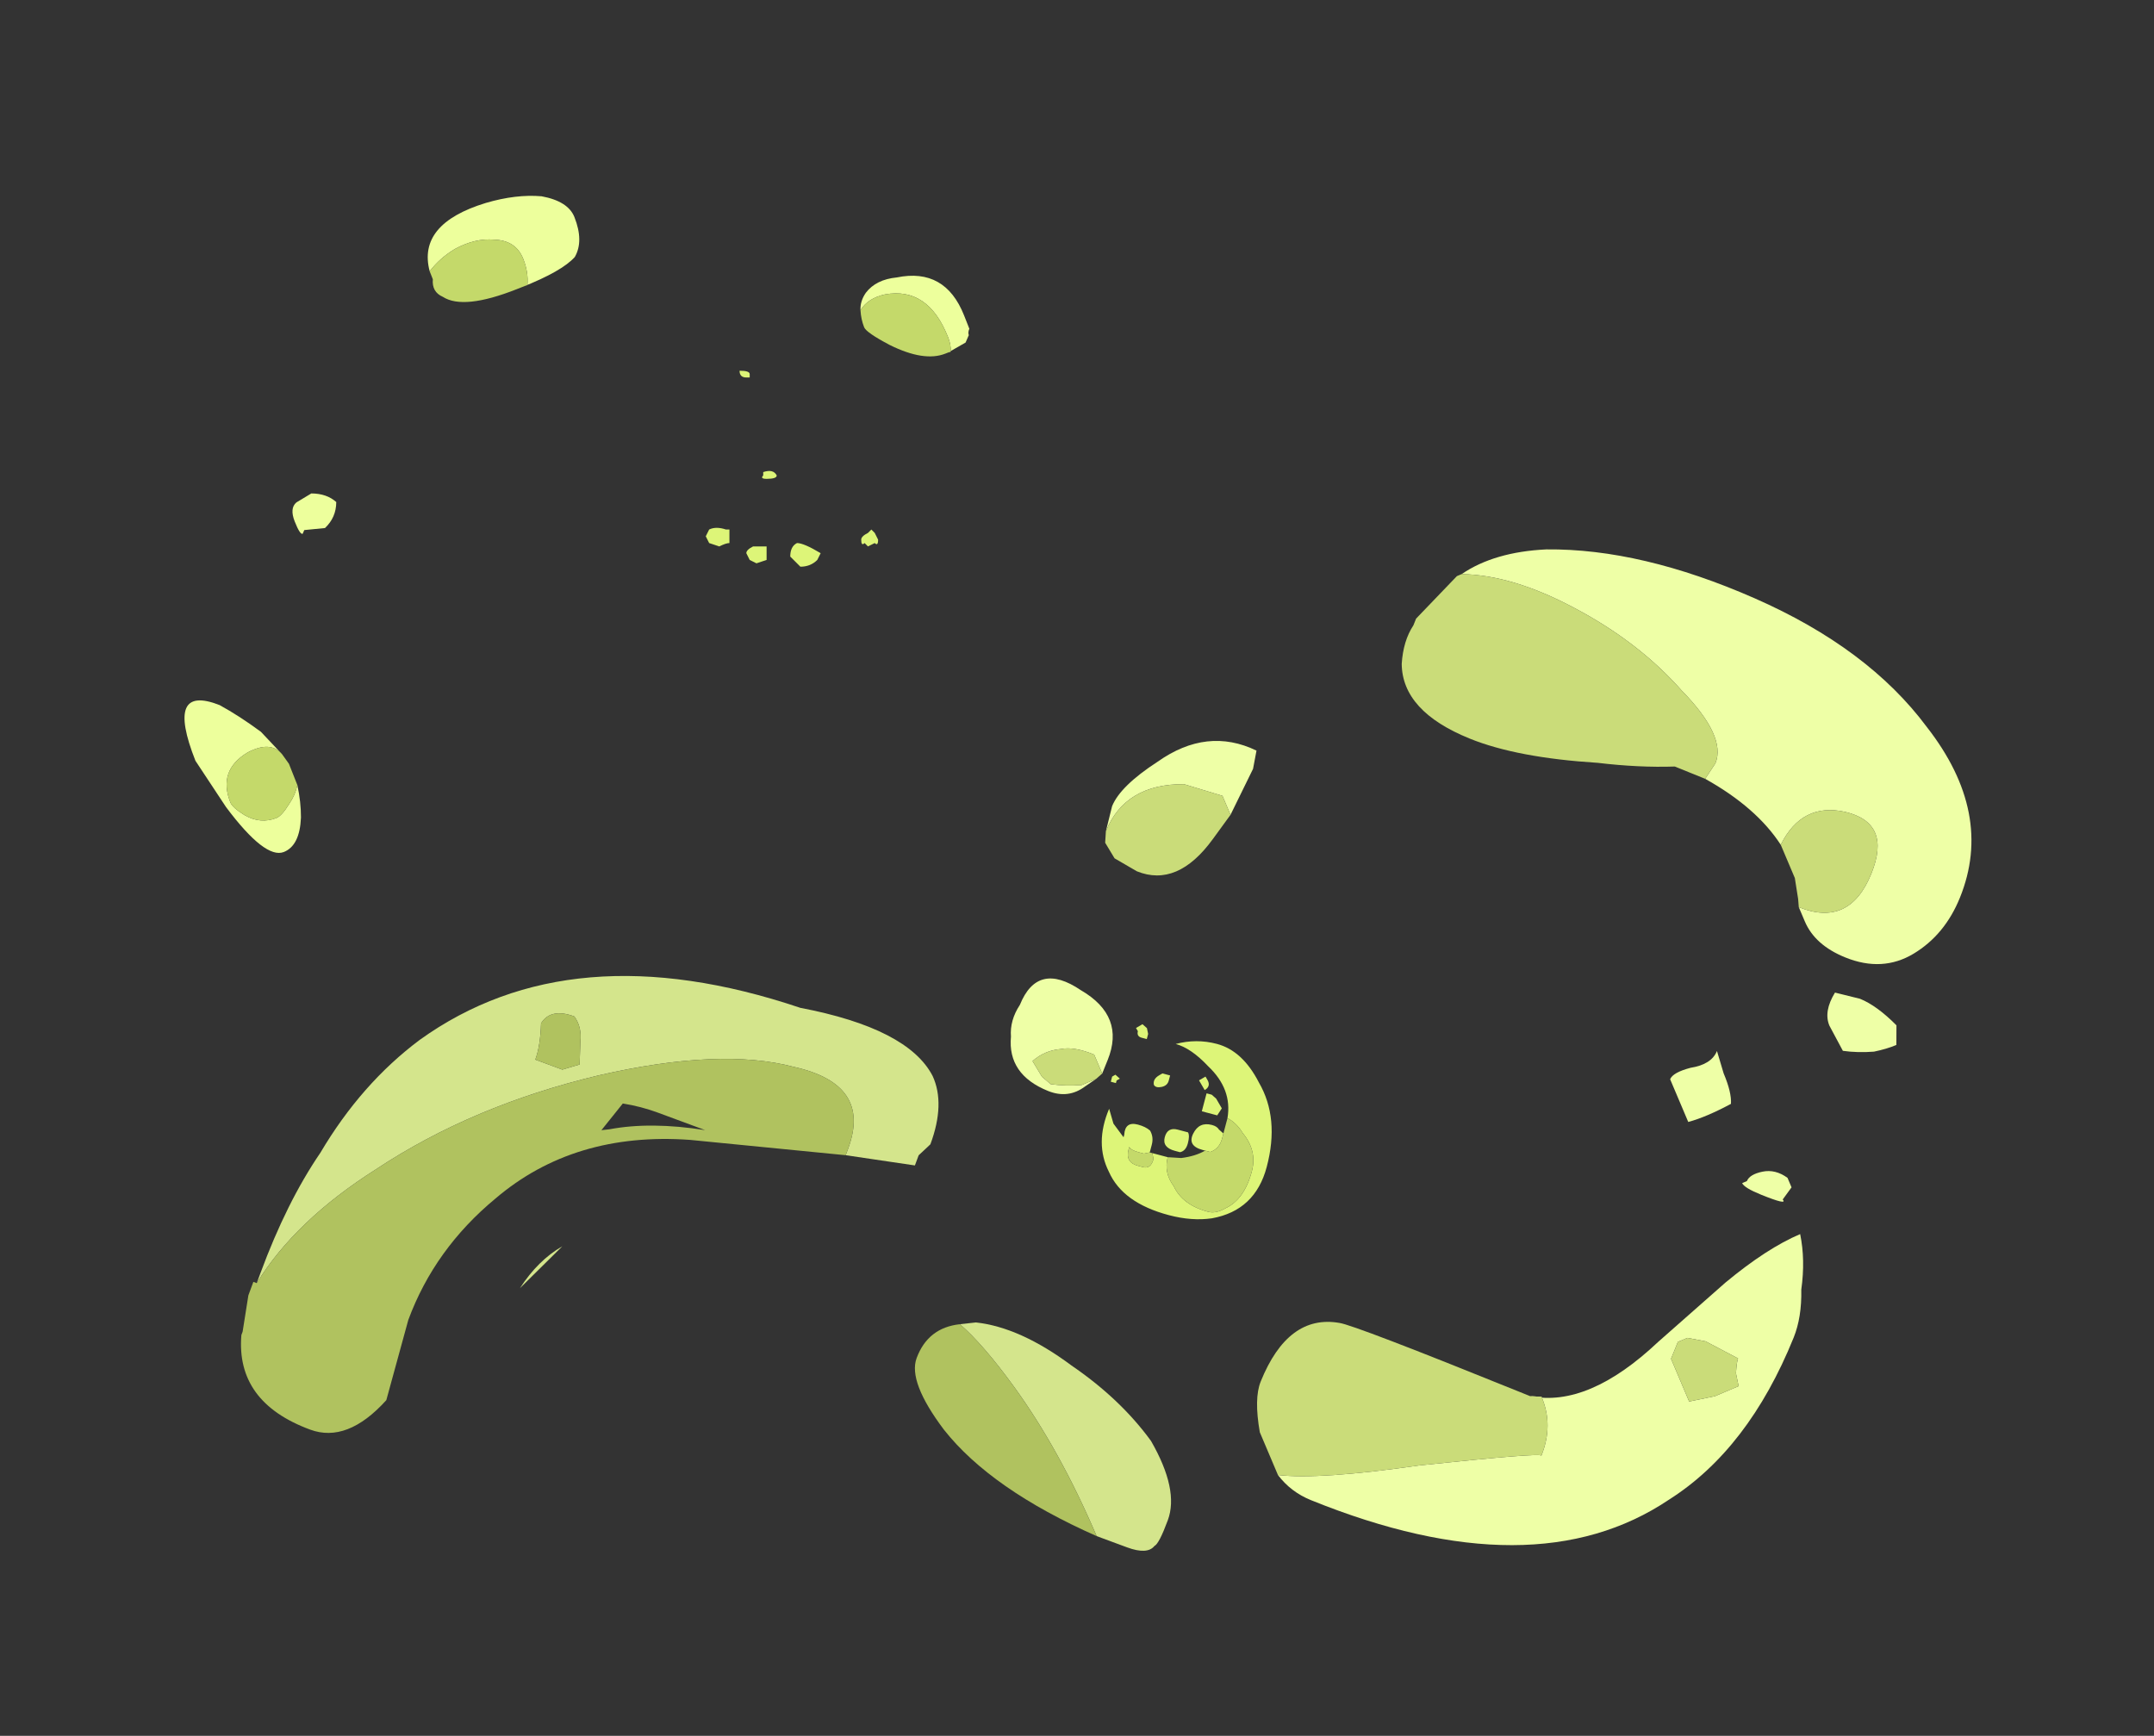 <?xml version="1.0" encoding="UTF-8" standalone="no"?>
<svg xmlns:ffdec="https://www.free-decompiler.com/flash" xmlns:xlink="http://www.w3.org/1999/xlink" ffdec:objectType="frame" height="179.8px" width="223.1px" xmlns="http://www.w3.org/2000/svg">
  <rect width="100%" height="100%" fill="#333333" stroke="none"/>
  <g transform="matrix(1.0, 0.0, 0.0, 1.0, 105.7, 97.5)">
    <use ffdec:characterId="1633" height="7.95" transform="matrix(7.0, 2.589, -2.589, 7.0, -63.147, -8.823)" width="13.05" xlink:href="#shape0"/>
    <use ffdec:characterId="1641" height="9.25" transform="matrix(5.513, -2.179, 2.179, 5.513, -101.146, -58.391)" width="15.35" xlink:href="#shape1"/>
    <use ffdec:characterId="1642" height="13.75" transform="matrix(7.0, 2.833, -2.833, 7.0, 25.29, -56.066)" width="11.55" xlink:href="#shape2"/>
    <use ffdec:characterId="1643" height="2.9" transform="matrix(7.0, 0.0, 0.0, 7.0, -32.6, -59.1)" width="2.55" xlink:href="#shape3"/>
    <use ffdec:characterId="1636" height="3.25" transform="matrix(1.406, -5.316, 5.316, 1.406, 6.327, 25.977)" width="3.35" xlink:href="#shape4"/>
  </g>
  <defs>
    <g id="shape0" transform="matrix(1.0, 0.0, 0.0, 1.0, 7.0, 7.9)">
      <path d="M-6.95 -1.6 L-6.95 -1.75 Q-6.95 -2.8 -6.75 -3.6 -6.55 -4.7 -6.0 -5.55 -4.55 -7.7 -1.2 -7.8 0.3 -8.05 0.85 -7.55 1.15 -7.25 1.15 -6.65 L1.05 -6.45 1.05 -6.3 0.1 -6.1 0.1 -6.2 Q0.1 -7.15 -1.0 -7.0 -2.05 -6.9 -3.5 -5.95 -5.0 -4.95 -5.95 -3.65 -6.75 -2.6 -6.95 -1.6 M2.4 -4.45 L2.6 -4.55 Q3.2 -4.7 4.05 -4.45 4.85 -4.25 5.45 -3.85 6.05 -3.35 6.05 -2.9 6.05 -2.55 6.0 -2.5 5.95 -2.35 5.65 -2.35 L5.2 -2.35 Q4.3 -3.3 3.4 -3.9 2.8 -4.3 2.4 -4.45 M-4.1 -6.6 Q-4.45 -6.6 -4.5 -6.35 -4.4 -6.05 -4.4 -5.85 L-4.0 -5.85 -3.8 -6.0 -3.9 -6.3 Q-3.95 -6.5 -4.1 -6.6 M-3.5 -2.8 Q-3.4 -3.25 -3.15 -3.55 L-3.5 -2.8" fill="#d4e58c" fill-rule="evenodd" stroke="none"/>
      <path d="M0.1 -6.1 L-2.0 -5.55 Q-3.55 -5.1 -4.25 -3.85 -4.8 -2.9 -4.8 -1.85 L-4.7 -0.7 Q-5.0 0.05 -5.55 0.05 -6.65 0.05 -6.9 -0.85 L-6.9 -0.9 -7.0 -1.4 -7.0 -1.6 -6.95 -1.6 Q-6.75 -2.6 -5.95 -3.65 -5.0 -4.95 -3.5 -5.95 -2.05 -6.9 -1.0 -7.0 0.1 -7.15 0.1 -6.2 L0.1 -6.1 M5.2 -2.35 Q3.6 -2.45 2.7 -3.0 2.0 -3.45 2.0 -3.8 2.0 -4.25 2.4 -4.45 2.8 -4.3 3.4 -3.9 4.3 -3.3 5.2 -2.35 M-1.85 -5.75 L-2.55 -5.75 Q-2.8 -5.75 -3.05 -5.7 L-3.2 -5.25 -3.1 -5.3 Q-2.6 -5.6 -1.85 -5.75 M-4.1 -6.6 Q-3.95 -6.5 -3.9 -6.3 L-3.8 -6.0 -4.0 -5.85 -4.4 -5.85 Q-4.4 -6.05 -4.5 -6.35 -4.45 -6.6 -4.1 -6.6" fill="#b0c25f" fill-rule="evenodd" stroke="none"/>
    </g>
    <g id="shape1" transform="matrix(1.0, 0.0, 0.0, 1.0, 9.0, 9.65)">
      <path d="M-2.05 -8.9 Q-1.95 -9.75 -0.7 -9.65 -0.15 -9.6 0.25 -9.4 0.65 -9.15 0.65 -8.85 0.65 -8.4 0.4 -8.2 0.1 -8.05 -0.65 -8.05 L-0.55 -8.05 Q-0.45 -8.25 -0.45 -8.5 -0.45 -8.85 -0.8 -9.0 -1.1 -9.15 -1.5 -9.1 -1.8 -9.05 -2.05 -8.9 M5.85 -4.25 L5.9 -4.25 Q5.95 -4.35 5.95 -4.5 5.95 -5.45 5.2 -5.6 4.9 -5.65 4.7 -5.5 4.75 -5.65 4.9 -5.75 5.15 -5.9 5.5 -5.8 6.35 -5.65 6.35 -4.75 L6.35 -4.5 Q6.3 -4.45 6.3 -4.4 L6.2 -4.3 5.85 -4.25 M-7.5 -1.4 Q-7.55 -1.1 -7.65 -0.85 -7.85 -0.4 -8.15 -0.4 -8.5 -0.4 -8.8 -1.5 L-9.0 -2.45 Q-9.0 -3.9 -8.25 -3.2 -8.0 -2.9 -7.75 -2.5 L-7.55 -2.0 Q-7.65 -2.3 -8.1 -2.25 -8.7 -2.15 -8.7 -1.55 -8.7 -1.45 -8.55 -1.25 -8.35 -1.0 -8.05 -1.0 -7.95 -1.0 -7.75 -1.15 -7.6 -1.25 -7.5 -1.4 M-5.4 -6.05 Q-5.15 -5.95 -5.05 -5.75 -5.15 -5.5 -5.4 -5.4 L-5.75 -5.5 -5.8 -5.45 Q-5.85 -5.45 -5.85 -5.7 -5.85 -5.95 -5.7 -6.0 L-5.4 -6.05" fill="#edff9c" fill-rule="evenodd" stroke="none"/>
      <path d="M-0.65 -8.05 L-0.75 -8.05 Q-1.75 -8.05 -2.0 -8.4 -2.15 -8.55 -2.05 -8.75 L-2.05 -8.9 Q-1.8 -9.05 -1.5 -9.1 -1.1 -9.15 -0.8 -9.0 -0.45 -8.85 -0.45 -8.5 -0.45 -8.25 -0.55 -8.05 L-0.65 -8.05 M5.85 -4.25 L5.8 -4.25 Q5.4 -4.25 4.95 -4.75 4.65 -5.1 4.65 -5.2 4.65 -5.35 4.7 -5.5 4.9 -5.65 5.2 -5.6 5.95 -5.45 5.95 -4.5 5.95 -4.35 5.9 -4.25 L5.85 -4.25 M-7.55 -2.0 L-7.5 -1.8 -7.5 -1.4 Q-7.6 -1.25 -7.75 -1.15 -7.95 -1.0 -8.05 -1.0 -8.35 -1.0 -8.55 -1.25 -8.7 -1.45 -8.7 -1.55 -8.7 -2.15 -8.1 -2.25 -7.65 -2.3 -7.55 -2.0" fill="#c4d96a" fill-rule="evenodd" stroke="none"/>
    </g>
    <g id="shape2" transform="matrix(1.0, 0.0, 0.0, 1.0, 2.9, 9.95)">
      <path d="M0.5 -8.75 Q0.8 -9.2 1.45 -9.5 2.65 -10.0 4.35 -9.95 6.05 -9.9 7.2 -9.2 8.5 -8.45 8.5 -7.2 8.5 -6.65 8.2 -6.25 7.9 -5.85 7.35 -5.85 6.9 -5.85 6.65 -6.1 L6.5 -6.25 Q7.25 -6.25 7.25 -7.05 7.25 -7.8 6.6 -7.7 6.0 -7.6 5.95 -6.95 5.45 -7.3 4.65 -7.4 L4.7 -7.65 Q4.7 -8.05 3.9 -8.4 3.1 -8.8 2.1 -8.9 1.15 -9.0 0.5 -8.75 M6.4 -3.75 Q6.6 -3.55 6.65 -3.4 6.4 -3.1 6.2 -2.95 L5.75 -3.4 Q5.75 -3.5 5.95 -3.65 6.2 -3.8 6.2 -4.0 L6.4 -3.75 M7.4 -5.35 L7.75 -5.4 Q8.0 -5.4 8.35 -5.25 L8.45 -5.0 Q8.35 -4.9 8.2 -4.8 8.0 -4.7 7.8 -4.65 L7.5 -4.9 Q7.35 -5.05 7.4 -5.35 M7.75 -2.75 L7.85 -2.65 7.8 -2.45 Q7.9 -2.4 7.5 -2.4 7.25 -2.4 7.2 -2.45 L7.25 -2.5 Q7.25 -2.6 7.4 -2.7 7.55 -2.8 7.75 -2.75 M8.1 0.0 Q8.05 -0.15 8.05 -0.2 L7.55 -0.25 7.3 -0.2 7.2 -0.1 7.2 0.15 7.65 0.6 7.95 0.4 8.2 0.15 8.1 0.0 M5.6 1.35 Q6.4 1.2 6.95 0.0 L7.5 -1.1 Q7.85 -1.75 8.2 -2.1 8.4 -1.8 8.5 -1.4 8.65 -1.05 8.65 -0.75 8.65 0.9 7.9 1.95 6.65 3.8 3.35 3.8 3.05 3.8 2.8 3.65 3.35 3.5 4.55 2.8 6.05 2.0 6.05 2.05 6.05 1.6 5.75 1.3 L5.6 1.35 M-2.7 -3.65 L-2.75 -4.0 Q-2.75 -4.3 -2.4 -4.8 -1.95 -5.5 -1.2 -5.45 L-1.15 -5.2 -1.2 -4.5 Q-1.3 -4.6 -1.4 -4.7 L-1.95 -4.65 Q-2.7 -4.35 -2.7 -3.65 M-1.5 -0.55 L-1.7 -0.75 Q-2.0 -0.75 -2.15 -0.65 -2.35 -0.55 -2.45 -0.35 L-2.25 -0.2 -2.1 -0.15 Q-1.9 -0.2 -1.7 -0.3 L-1.55 -0.45 -1.65 -0.3 Q-1.8 -0.05 -2.1 -0.05 -2.7 -0.05 -2.85 -0.55 -2.95 -0.75 -2.9 -1.0 -2.9 -1.65 -2.2 -1.5 -1.5 -1.4 -1.5 -0.75 L-1.5 -0.55" fill="#eeffa6" fill-rule="evenodd" stroke="none"/>
      <path d="M4.65 -7.4 L4.2 -7.4 Q3.75 -7.2 3.2 -7.05 2.15 -6.7 1.45 -6.7 0.45 -6.7 0.2 -7.3 0.1 -7.6 0.15 -7.85 L0.15 -7.95 0.45 -8.7 0.5 -8.75 Q1.15 -9.0 2.1 -8.9 3.1 -8.8 3.9 -8.4 4.7 -8.05 4.7 -7.65 L4.65 -7.4 M6.5 -6.25 L6.45 -6.35 6.3 -6.6 5.95 -6.95 Q6.0 -7.6 6.6 -7.7 7.25 -7.8 7.25 -7.05 7.25 -6.25 6.5 -6.25 M8.1 0.0 L8.2 0.15 7.95 0.4 7.65 0.6 7.2 0.15 7.2 -0.1 7.3 -0.2 7.55 -0.25 8.05 -0.2 Q8.05 -0.15 8.1 0.0 M2.8 3.65 L2.35 3.2 Q2.1 2.8 2.1 2.55 2.1 1.55 2.8 1.4 3.0 1.35 5.45 1.35 L5.6 1.35 5.75 1.3 Q6.05 1.6 6.05 2.05 6.05 2.0 4.55 2.8 3.35 3.5 2.8 3.65 M-1.2 -4.5 L-1.3 -4.1 Q-1.5 -3.3 -2.1 -3.3 L-2.45 -3.35 -2.65 -3.5 -2.7 -3.65 Q-2.7 -4.35 -1.95 -4.65 L-1.4 -4.7 Q-1.3 -4.6 -1.2 -4.5 M-1.55 -0.45 L-1.7 -0.3 Q-1.9 -0.2 -2.1 -0.15 L-2.25 -0.2 -2.45 -0.35 Q-2.35 -0.55 -2.15 -0.65 -2.0 -0.75 -1.7 -0.75 L-1.5 -0.55 -1.55 -0.45" fill="#cadc79" fill-rule="evenodd" stroke="none"/>
    </g>
    <g id="shape3" transform="matrix(1.0, 0.0, 0.0, 1.0, 1.35, 2.35)">
      <path d="M-0.7 -2.25 L-0.75 -2.25 Q-0.85 -2.25 -0.85 -2.35 -0.7 -2.35 -0.7 -2.3 L-0.7 -2.25 M-0.3 -0.8 Q-0.3 -0.75 -0.45 -0.75 -0.55 -0.75 -0.5 -0.8 L-0.5 -0.85 Q-0.35 -0.9 -0.3 -0.8 M-1.05 0.0 L-1.0 0.0 -1.0 0.2 Q-1.05 0.2 -1.15 0.25 L-1.3 0.2 -1.35 0.1 -1.3 0.0 Q-1.2 -0.05 -1.05 0.0 M-0.45 0.35 L-0.45 0.45 -0.6 0.5 -0.7 0.45 -0.75 0.35 Q-0.75 0.3 -0.65 0.25 L-0.45 0.25 -0.45 0.35 M1.15 0.05 L1.2 0.15 Q1.2 0.25 1.15 0.2 L1.05 0.25 1.0 0.2 Q0.95 0.25 0.95 0.15 0.95 0.1 1.05 0.05 L1.1 0.0 1.15 0.05 M0.35 0.35 L0.3 0.45 Q0.2 0.55 0.05 0.55 L-0.1 0.4 Q-0.1 0.25 0.0 0.2 0.1 0.2 0.35 0.35" fill="#ddf578" fill-rule="evenodd" stroke="none"/>
    </g>
    <g id="shape4" transform="matrix(1.0, 0.0, 0.0, 1.0, 1.65, 2.7)">
      <path d="M1.45 -2.25 L1.45 -2.35 Q1.45 -2.45 1.55 -2.45 L1.6 -2.5 1.7 -2.4 1.65 -2.3 1.55 -2.25 1.45 -2.25 M0.4 -0.4 Q0.95 -0.45 1.25 -1.0 1.5 -1.4 1.5 -1.7 1.7 -1.35 1.7 -0.95 1.7 -0.45 1.2 0.0 0.65 0.55 -0.3 0.55 -1.15 0.55 -1.5 -0.2 -1.65 -0.55 -1.65 -1.0 -1.65 -1.9 -1.15 -2.3 -0.7 -2.7 0.0 -2.6 L-0.25 -2.45 -0.45 -2.2 -0.4 -2.2 Q-0.15 -2.25 -0.15 -2.0 -0.15 -1.85 -0.2 -1.75 -0.3 -1.65 -0.45 -1.65 L-0.6 -1.65 -0.65 -1.75 -0.65 -1.85 Q-0.65 -2.0 -0.6 -2.05 L-0.65 -2.05 Q-0.9 -2.05 -0.9 -1.8 L-0.9 -1.7 Q-0.9 -1.55 -0.7 -1.55 L-0.6 -1.6 -0.6 -1.3 Q-0.9 -1.3 -1.1 -1.05 -1.4 -0.8 -1.4 -0.3 -1.4 -0.15 -1.25 0.0 -1.0 0.3 -0.45 0.3 -0.05 0.3 0.2 -0.05 0.35 -0.2 0.4 -0.4 M0.6 -2.55 L0.55 -2.6 0.5 -2.6 0.5 -2.7 0.6 -2.7 0.65 -2.65 0.6 -2.55 M0.9 -1.8 L0.9 -1.65 0.8 -1.65 Q0.7 -1.65 0.65 -1.75 0.6 -1.85 0.65 -1.9 0.75 -1.95 0.85 -1.85 L0.9 -1.8 M0.75 -0.9 L0.75 -0.8 0.7 -0.7 0.55 -0.55 0.4 -0.6 0.4 -0.9 0.75 -0.9 M0.95 -1.1 L1.05 -1.0 1.0 -0.95 Q0.95 -0.9 0.9 -0.9 0.85 -0.9 0.8 -0.95 L0.95 -1.1 M0.1 -0.4 L0.0 -0.4 Q-0.2 -0.4 -0.3 -0.55 L-0.3 -0.65 -0.3 -0.7 Q-0.3 -1.0 -0.05 -0.95 0.2 -0.9 0.2 -0.65 0.2 -0.55 0.15 -0.5 L0.1 -0.4 M-0.05 -1.05 Q-0.1 -1.0 -0.25 -1.0 -0.4 -1.0 -0.45 -1.1 L-0.45 -1.2 Q-0.45 -1.45 -0.25 -1.45 -0.05 -1.45 -0.05 -1.25 L-0.05 -1.05" fill="#ddf578" fill-rule="evenodd" stroke="none"/>
      <path d="M0.4 -0.4 Q0.35 -0.2 0.2 -0.05 -0.05 0.3 -0.45 0.3 -1.0 0.3 -1.25 0.0 -1.4 -0.15 -1.4 -0.3 -1.4 -0.8 -1.1 -1.05 -0.9 -1.3 -0.6 -1.3 L-0.55 -1.05 Q-0.45 -0.8 -0.3 -0.65 L-0.3 -0.55 Q-0.2 -0.4 0.0 -0.4 L0.1 -0.4 0.4 -0.4 M-0.6 -1.6 L-0.7 -1.55 Q-0.9 -1.55 -0.9 -1.7 L-0.9 -1.8 Q-0.9 -2.05 -0.65 -2.05 L-0.6 -2.05 Q-0.65 -2.0 -0.65 -1.85 L-0.65 -1.75 -0.6 -1.65 -0.6 -1.6" fill="#c4d96a" fill-rule="evenodd" stroke="none"/>
    </g>
  </defs>
</svg>
